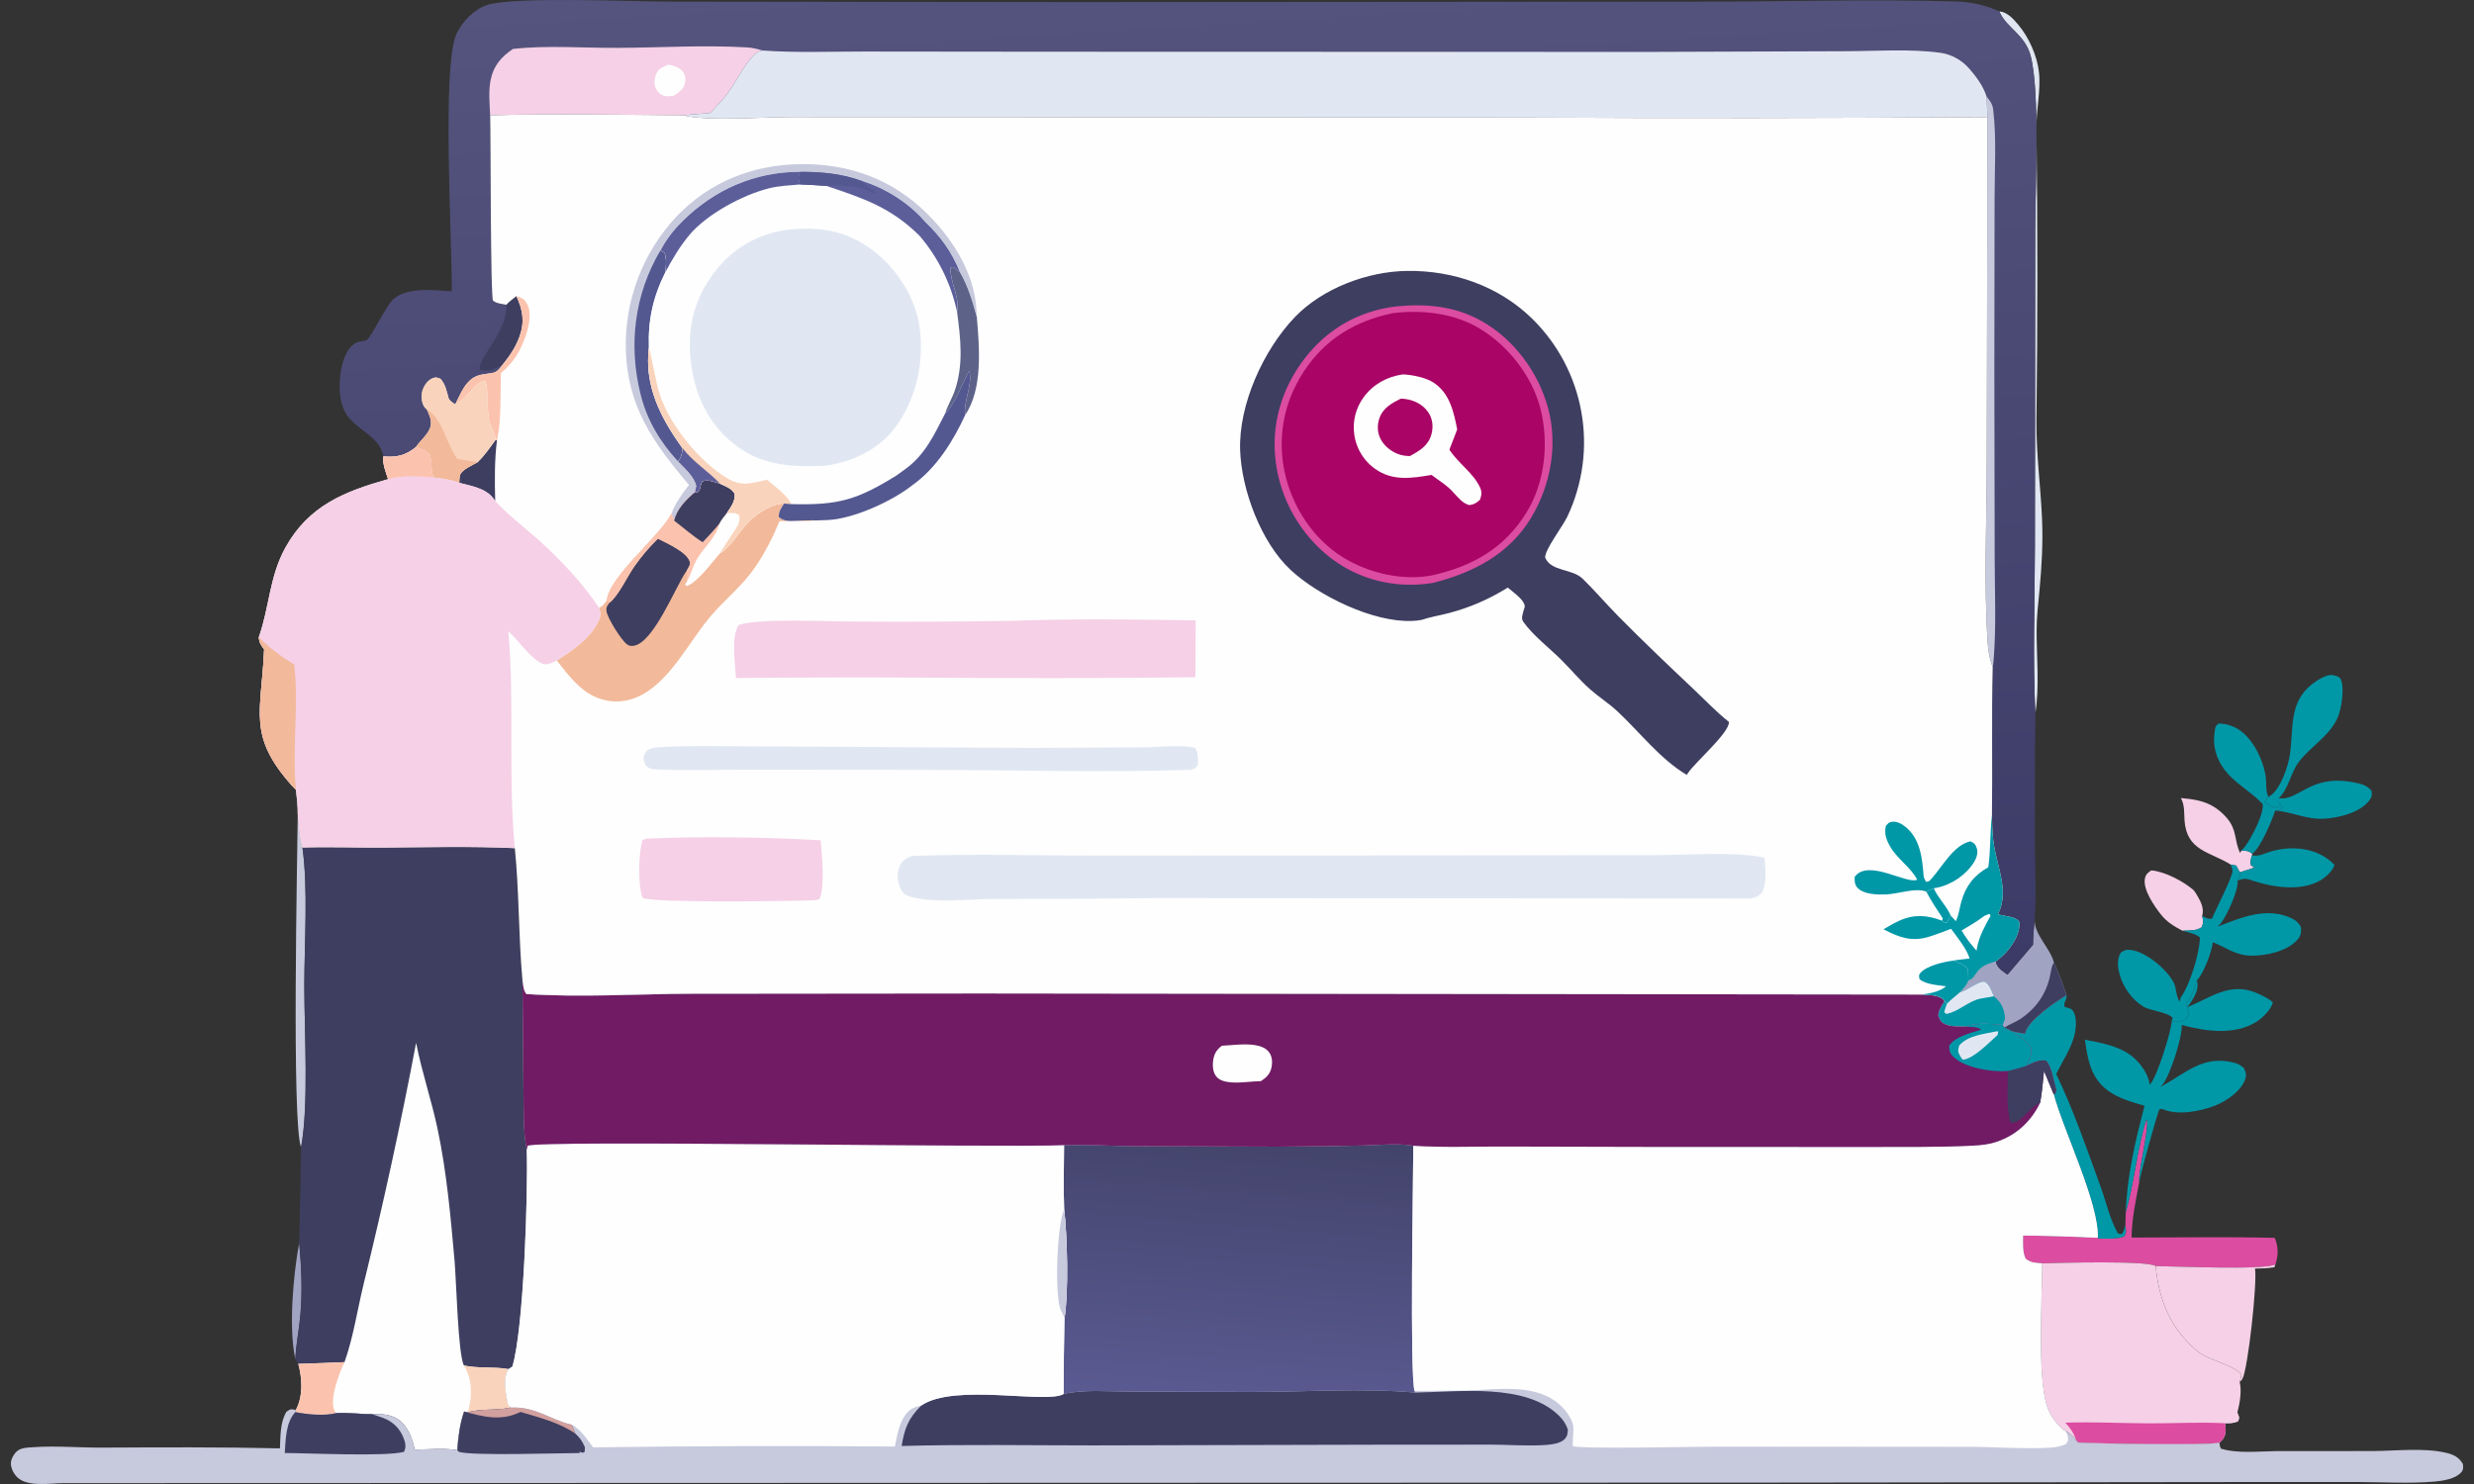 <svg width="150" height="90" viewBox="0 0 150 90" fill="none" xmlns="http://www.w3.org/2000/svg">
    <rect x="0" y="0" width="150" height="90" fill="#333333" stroke="none"/>
    <path
        d="M18.141 75.363C18.274 76.827 18.342 78.285 18.213 79.752C18.134 80.653 17.942 81.544 17.907 82.449C17.489 80.522 17.779 77.331 18.141 75.363Z"
        fill="#A1A3C3" />
    <path
        d="M121.221 0.691C121.698 0.727 122.063 1.138 122.359 1.488C123.009 2.256 123.509 3.369 123.622 4.372C123.748 5.483 123.447 6.681 123.471 7.812C123.545 13.707 123.545 19.602 123.471 25.497C123.458 27.651 123.722 29.428 123.811 31.49C123.873 32.923 123.79 34.373 123.655 35.8C123.578 36.62 123.482 37.418 123.481 38.245C123.48 39.885 123.659 41.644 123.404 43.267C123.239 39.913 123.374 36.489 123.377 33.126L123.397 13.885C123.399 11.427 123.692 5.557 123.118 3.387C122.786 2.132 121.711 1.704 121.278 0.816C121.258 0.775 121.24 0.732 121.221 0.691Z"
        fill="#E1E7F2" />
    <path
        d="M132.324 56.445C131.794 56.169 131.376 55.92 131 55.439C130.609 54.94 129.919 53.95 130.047 53.282C130.094 53.032 130.232 52.915 130.436 52.787C131.246 52.845 132.415 53.466 133.014 53.996C133.088 54.097 133.153 54.198 133.216 54.306C133.45 54.709 133.644 55.084 133.519 55.552C133.586 55.863 133.613 55.916 133.495 56.225C133.179 56.468 132.71 56.422 132.324 56.445Z"
        fill="#F5D0E6" />
    <path
        d="M18.053 49.387C18.127 50.027 18.134 50.79 18.338 51.397C18.691 53.917 18.454 57.165 18.453 59.779C18.451 62.516 18.735 67.067 18.253 69.585C17.681 68.122 18.028 51.993 18.053 49.387Z"
        fill="#C7C9DD" />
    <path
        d="M138.166 48.403C139.333 48.619 140.048 46.935 142.677 47.444C143.123 47.531 143.486 47.597 143.79 47.962C143.822 48.223 143.811 48.344 143.644 48.558C143.068 49.294 141.802 49.6 140.918 49.652C139.827 49.716 138.976 49.231 137.945 49.161C138.13 49.123 138.27 49.131 138.402 48.992L138.195 48.742L138.166 48.403Z"
        fill="#0097A7" />
    <path
        d="M132.225 48.402L132.346 48.411C133.447 48.503 134.271 48.744 135.019 49.615C135.644 50.341 135.452 50.963 135.819 51.731L135.901 51.577C136.196 51.61 136.333 51.577 136.551 51.785L136.542 51.873C136.527 51.915 136.513 51.957 136.5 52C136.451 52.152 136.449 52.28 136.454 52.44C136.618 52.588 136.603 52.606 136.819 52.597L136.603 52.632L136.655 52.626C136.381 52.738 136.089 52.794 135.819 52.906C135.726 52.789 135.658 52.63 135.587 52.499L135.247 52.432C133.972 51.641 132.572 51.61 132.448 49.74C132.421 49.313 132.458 48.85 132.257 48.461C132.247 48.441 132.236 48.422 132.225 48.402Z"
        fill="#F5D0E6" />
    <path
        d="M136.543 51.872C136.987 51.962 137.29 51.75 137.718 51.629C139.028 51.259 140.56 51.423 141.539 52.452C141.424 52.849 140.975 53.232 140.62 53.429C139.495 54.053 137.836 53.817 136.671 53.438C136.235 53.296 136.105 53.226 135.664 53.411C135.787 53.22 135.821 53.133 135.82 52.905C136.09 52.793 136.382 52.737 136.656 52.625L136.604 52.631L136.82 52.596C136.604 52.606 136.619 52.588 136.455 52.439C136.45 52.28 136.452 52.151 136.5 52C136.513 51.957 136.528 51.915 136.543 51.872Z"
        fill="#0097A7" />
    <path
        d="M137.187 48.762C136.474 47.993 135.502 47.527 134.859 46.662C134.363 45.995 134.147 45.217 134.274 44.393C134.314 44.134 134.298 44.041 134.519 43.878C134.877 43.884 135.181 43.959 135.507 44.115C136.522 44.602 137.229 46.051 137.376 47.133C137.424 47.471 137.365 47.912 137.493 48.226C137.508 48.261 137.524 48.295 137.539 48.33L137.294 48.625C137.522 48.822 137.697 48.918 137.988 49L138.148 48.94L138.195 48.742L138.403 48.992C138.27 49.131 138.13 49.123 137.945 49.161C137.738 49.79 137.072 51.399 136.551 51.785C136.332 51.577 136.196 51.61 135.901 51.578C135.99 51.497 136.065 51.409 136.135 51.313C136.517 50.789 137.278 49.365 137.187 48.762Z"
        fill="#0097A7" />
    <path
        d="M137.54 48.329C137.582 48.303 137.624 48.278 137.664 48.25C138.29 47.816 138.749 46.434 138.848 45.697C139.059 44.124 138.776 42.581 140.198 41.478C140.471 41.267 141.069 40.877 141.421 40.942C141.566 40.969 141.837 41.024 141.908 41.166C142.176 41.687 141.965 43.018 141.725 43.544C141.216 44.66 140.101 45.261 139.384 46.203C138.875 46.87 138.78 47.815 138.167 48.403L138.196 48.742L138.149 48.94L137.989 48.999C137.699 48.918 137.523 48.822 137.295 48.625L137.54 48.329Z"
        fill="#0097A7" />
    <path
        d="M125.296 60.354C125.319 60.656 125.079 60.801 125.188 61.073C125.382 61.129 125.579 61.139 125.696 61.322C125.947 61.717 125.871 62.426 125.756 62.853C125.551 63.615 125.024 64.423 124.667 65.134C125.732 67.353 126.54 69.711 127.381 72.023C127.71 72.928 127.932 73.984 128.418 74.812L128.642 74.843C128.782 74.671 128.793 74.541 128.853 74.336C128.856 74.329 128.861 74.323 128.866 74.316C128.911 74.627 128.944 74.695 128.808 74.989C128.329 75.177 127.799 75.1 127.29 75.124L127.186 75.069C127.282 72.998 125.104 68.581 124.508 66.345L124.612 66.329L124.671 66.119C124.526 65.628 124.397 64.671 124.046 64.325C123.596 64.249 123.257 64.474 122.844 64.651C123.086 64.22 123.197 64.028 123.13 63.538C122.871 63.104 122.367 62.828 121.961 62.54C122.234 62.599 122.508 62.648 122.784 62.694C122.788 62.671 122.791 62.647 122.796 62.624C122.971 61.885 124.644 60.737 125.296 60.354Z"
        fill="#0097A7" />
    <path
        d="M123.362 55.766C123.332 56.688 124.294 57.474 124.528 58.363C124.829 59.016 125.067 59.675 125.297 60.354C124.645 60.737 122.972 61.884 122.797 62.624C122.792 62.647 122.789 62.671 122.784 62.694C122.509 62.648 122.235 62.599 121.962 62.54L121.519 62.32L121.418 62.162C120.727 62.102 119.866 61.999 119.211 62.261C118.808 62.255 118.289 62.283 117.92 62.111C117.659 61.989 117.612 61.848 117.514 61.592C117.54 61.239 117.714 61.002 117.896 60.714L118.051 60.856C118.29 60.62 118.561 60.408 118.817 60.189C119.032 59.958 119.232 59.766 119.346 59.467C119.531 59.382 119.593 59.358 119.709 59.182C120.1 58.588 120.35 58.508 121.01 58.306C121.071 58.701 121.418 58.884 121.715 59.11L123.263 57.294C123.27 56.779 123.308 56.278 123.362 55.766Z"
        fill="#A1A3C3" />
    <path
        d="M121.52 62.32C121.855 62.105 122.228 61.986 122.562 61.753C123.543 61.066 124.14 60.154 124.34 58.953C124.368 58.787 124.39 58.656 124.462 58.501C124.483 58.455 124.506 58.409 124.528 58.363C124.829 59.016 125.067 59.674 125.297 60.354C124.645 60.737 122.972 61.884 122.797 62.624C122.792 62.647 122.789 62.671 122.785 62.694C122.509 62.648 122.235 62.599 121.962 62.54L121.52 62.32Z"
        fill="#3E3E60" />
    <path
        d="M118.816 60.189C118.854 60.177 118.892 60.165 118.929 60.153C119.341 60.015 119.942 59.52 120.316 59.53C120.647 59.718 120.743 60.086 120.886 60.421C121.31 60.751 121.497 61.139 121.562 61.67C121.583 61.836 121.479 62.007 121.418 62.162C120.727 62.102 119.866 61.999 119.211 62.261C118.808 62.255 118.289 62.282 117.92 62.11C117.659 61.989 117.612 61.847 117.514 61.592C117.54 61.239 117.714 61.002 117.896 60.714L118.051 60.855C118.29 60.619 118.561 60.408 118.816 60.189Z"
        fill="#0097A7" />
    <path
        d="M118.815 60.189C118.853 60.177 118.89 60.165 118.928 60.153C119.34 60.015 119.941 59.52 120.315 59.53C120.645 59.718 120.741 60.086 120.885 60.421L120.124 60.555C119.353 60.688 118.767 61.356 118 61.492L117.877 61.383C117.929 61.204 117.979 61.028 118.05 60.855C118.289 60.619 118.56 60.408 118.815 60.189Z"
        fill="#E1E7F2" />
    <path
        d="M135.247 52.432L135.587 52.498C135.659 52.63 135.727 52.789 135.819 52.905C135.821 53.134 135.787 53.22 135.664 53.411C135.745 53.962 134.997 55.575 134.645 56.004C134.59 56.071 134.511 56.138 134.449 56.194C135.899 55.65 137.46 54.954 139 55.721C139.251 55.846 139.365 55.982 139.507 56.218C139.528 56.549 139.52 56.741 139.28 57.007C138.664 57.694 137.401 57.964 136.516 57.96C135.568 57.956 134.999 57.479 134.164 57.14C134.125 57.653 133.597 59.084 133.211 59.429C133.054 59.878 132.901 60.531 132.541 60.851C132.611 61.07 132.679 61.28 132.715 61.509C132.575 61.759 132.549 61.84 132.256 61.926C132.05 61.986 131.873 61.989 131.666 61.935L131.727 61.738C131.47 61.391 130.364 61.301 129.949 61.047C129.262 60.625 128.711 59.852 128.51 59.073C128.391 58.61 128.343 58.187 128.587 57.763C128.756 57.671 128.831 57.6 129.028 57.601C129.996 57.602 131.395 58.782 131.809 59.62C131.958 59.926 131.943 60.515 132.16 60.734L132.217 60.5C132.767 59.755 133.373 57.776 133.383 56.853C133.118 56.62 132.66 56.544 132.324 56.445C132.71 56.422 133.179 56.468 133.495 56.225C133.613 55.916 133.585 55.863 133.519 55.552C133.728 55.661 133.872 55.759 134.117 55.71C134.339 55.149 135.357 53.215 135.361 52.808C135.362 52.714 135.276 52.529 135.247 52.432Z"
        fill="#0097A7" />
    <path
        d="M128.883 73.54C129.408 71.68 129.563 69.712 130.14 67.874C130.363 68.192 129.682 70.837 129.703 71.529L129.709 71.671C129.499 72.784 129.249 73.917 129.241 75.054C132.131 75.052 135.031 75.001 137.92 75.072C138.146 75.628 138.15 76.125 137.956 76.69C137.154 77.037 131.947 76.794 130.7 76.784C130.207 76.434 124.79 76.59 123.813 76.618C123.385 76.588 123.167 76.597 122.821 76.347C122.601 75.922 122.66 75.399 122.657 74.93C124.168 74.947 125.677 74.994 127.185 75.069L127.289 75.124C127.798 75.1 128.328 75.177 128.806 74.989C128.943 74.695 128.91 74.627 128.865 74.316L128.883 73.54Z"
        fill="#DC4CA0" />
    <path
        d="M137.957 76.689L137.896 76.856C137.502 76.923 137.119 76.93 136.722 76.936C136.871 77.756 136.296 83.037 135.96 83.62C135.895 83.733 135.879 83.735 135.793 83.808C135.845 83.665 135.869 83.528 135.9 83.378C135.534 82.809 133.885 82.496 133.25 81.961C131.594 80.568 130.904 78.899 130.701 76.784C131.948 76.794 137.155 77.037 137.957 76.689Z"
        fill="#F5D0E6" />
    <path
        d="M132.541 60.851C132.901 60.53 133.053 59.878 133.211 59.429C133.311 59.913 133.149 60.295 132.888 60.697C132.802 60.828 132.715 60.958 132.619 61.082C134.031 60.506 135.185 59.545 136.784 60.209C137.124 60.351 137.531 60.54 137.807 60.789C137.698 61.234 137.16 61.756 136.774 61.991C135.446 62.799 133.694 62.545 132.279 62.161C132.335 62.865 131.572 65.227 131.113 65.786C131.053 65.859 131.048 65.861 130.99 65.92L131.084 65.869C132.582 65.034 133.642 63.941 135.519 64.469C135.74 64.531 135.881 64.634 136.054 64.778C136.161 65.04 136.224 65.179 136.122 65.469C135.873 66.175 134.984 66.782 134.313 67.047C133.415 67.403 132.086 67.652 131.166 67.286C131.04 67.235 131.087 67.254 130.917 67.28C130.705 67.876 129.776 71.164 129.711 71.671L129.704 71.528C129.683 70.837 130.364 68.192 130.142 67.874C129.565 69.712 129.409 71.68 128.884 73.54C128.968 71.29 129.456 69.231 130.025 67.063C129.237 66.83 128.463 66.627 127.79 66.13C126.757 65.367 126.576 64.246 126.41 63.056C127.384 63.242 128.477 63.428 129.275 64.067C129.767 64.463 130.254 65.133 130.34 65.774C130.356 65.757 130.374 65.742 130.39 65.725C130.766 65.323 131.663 62.525 131.666 61.935C131.873 61.989 132.05 61.986 132.256 61.926C132.549 61.84 132.575 61.759 132.715 61.509C132.679 61.28 132.611 61.07 132.541 60.851Z"
        fill="#0097A7" />
    <path
        d="M123.814 76.618C124.791 76.59 130.208 76.434 130.701 76.784C130.903 78.899 131.594 80.567 133.249 81.961C133.885 82.496 135.533 82.809 135.9 83.378C135.869 83.527 135.845 83.665 135.793 83.807C135.93 84.369 135.798 85.117 135.652 85.673C135.747 85.912 135.796 85.937 135.705 86.187C135.439 86.323 135.206 86.312 134.911 86.315C134.958 86.659 134.99 87.008 134.76 87.298C134.698 87.375 134.645 87.421 134.572 87.493C133.945 87.67 127.05 87.552 125.985 87.482L125.878 87.349C125.676 87.095 125.503 86.931 125.221 86.767C125.099 86.727 125.049 86.686 124.956 86.595C124.543 86.191 124.238 85.729 124.074 85.173C123.526 83.321 123.808 78.758 123.814 76.618Z"
        fill="#F5D0E6" />
    <path
        d="M125.221 86.28C124.974 85.982 124.699 85.727 124.598 85.345C124.643 85.324 124.686 85.297 124.734 85.283C125.037 85.198 135.424 85.311 135.615 85.394L135.652 85.674C135.748 85.912 135.797 85.937 135.706 86.187C135.44 86.323 135.207 86.312 134.912 86.315C133.389 86.234 131.814 86.327 130.282 86.322C128.594 86.316 126.908 86.223 125.221 86.28Z"
        fill="#F5D0E6" />
    <path
        d="M125.221 86.28C126.908 86.222 128.594 86.316 130.282 86.322C131.814 86.327 133.389 86.234 134.912 86.315C134.959 86.659 134.991 87.008 134.761 87.298C134.699 87.375 134.646 87.421 134.573 87.493C133.946 87.67 127.051 87.552 125.986 87.482L125.879 87.349C125.724 86.888 125.542 86.633 125.221 86.28Z"
        fill="#DC4CA0" />
    <path
        d="M18.338 51.397C19.97 51.349 21.606 51.411 23.239 51.4C25.89 51.383 28.566 51.313 31.214 51.437C31.483 54.101 31.434 56.774 31.676 59.433L31.739 66.115C31.762 67.315 31.703 68.54 31.936 69.724C32.018 72.355 31.758 80.574 31.065 82.877L30.833 83.031C30.469 83.591 30.676 84.519 30.791 85.165C30.851 85.236 30.9 85.317 30.984 85.36C30.116 85.562 29.231 85.405 28.348 85.65L28.14 85.605C27.878 86.354 27.782 87.16 27.726 87.95C26.961 87.805 25.933 87.912 25.141 87.91C25.014 87.324 24.799 86.674 24.349 86.253C23.813 85.751 23.204 85.751 22.518 85.755C21.806 85.773 21.113 85.648 20.384 85.697C19.672 85.888 18.623 85.778 17.906 85.639L17.939 85.507C18.386 84.672 18.326 83.606 18.087 82.714L17.908 82.448C17.942 81.544 18.134 80.653 18.213 79.752C18.343 78.284 18.275 76.826 18.141 75.362C18.188 73.437 18.225 71.511 18.252 69.585C18.734 67.066 18.45 62.516 18.452 59.779C18.453 57.165 18.69 53.917 18.338 51.397Z"
        fill="#3E3E60" />
    <path
        d="M25.229 63.242C25.577 65.027 26.162 66.717 26.535 68.484C27.088 71.108 27.324 73.81 27.562 76.478C27.665 77.639 27.772 82.162 28.128 82.812C29.029 83.007 29.947 82.87 30.833 83.032C30.469 83.591 30.676 84.519 30.791 85.165C30.851 85.237 30.9 85.317 30.984 85.361C30.116 85.563 29.231 85.406 28.348 85.65L28.14 85.605C27.878 86.355 27.782 87.161 27.726 87.951C26.961 87.805 25.933 87.913 25.141 87.91C25.014 87.325 24.799 86.675 24.349 86.254C23.813 85.752 23.204 85.751 22.518 85.755C21.806 85.774 21.113 85.649 20.384 85.697C19.672 85.889 18.623 85.779 17.906 85.639L17.939 85.508C18.386 84.673 18.326 83.607 18.087 82.714C19.021 82.686 19.955 82.652 20.888 82.61C21.427 81.091 21.666 79.432 22.049 77.866C23.24 73.02 24.3 68.145 25.229 63.242Z"
        fill="#FEFEFE" />
    <path
        d="M28.129 82.811C29.029 83.007 29.948 82.87 30.834 83.031C30.469 83.591 30.677 84.519 30.792 85.165C30.852 85.237 30.901 85.317 30.985 85.36C30.117 85.562 29.232 85.405 28.349 85.65C28.385 85.555 28.389 85.552 28.419 85.436C28.653 84.535 28.607 83.615 28.129 82.811Z"
        fill="#F9D3BB" />
    <path
        d="M18.087 82.714C19.021 82.686 19.955 82.651 20.888 82.609C20.574 83.258 19.96 84.842 20.278 85.547C20.318 85.636 20.326 85.636 20.384 85.697C19.672 85.888 18.623 85.778 17.906 85.639L17.939 85.507C18.386 84.672 18.326 83.606 18.087 82.714Z"
        fill="#FBC3AE" />
    <path
        d="M27.391 17.664C27.426 14.815 26.771 3.997 27.681 2.049C28.024 1.314 28.727 0.582 29.5 0.313C31.059 -0.231 38.475 0.099 40.62 0.099L65.309 0.128L102.852 0.099C108.089 0.107 113.374 -0.065 118.605 0.089C119.519 0.116 120.39 0.309 121.22 0.691C121.239 0.732 121.257 0.775 121.277 0.816C121.711 1.704 122.785 2.132 123.118 3.387C123.692 5.557 123.399 11.427 123.396 13.885L123.377 33.127C123.374 36.489 123.239 39.913 123.404 43.267C123.373 46.061 123.366 48.854 123.384 51.647C123.386 53.002 123.469 54.417 123.361 55.765C123.307 56.277 123.27 56.779 123.263 57.294L121.714 59.11C121.418 58.884 121.07 58.701 121.009 58.306C121.284 58.103 121.542 57.877 121.755 57.609C122.128 57.142 122.498 56.525 122.433 55.912C122.214 55.575 121.613 55.584 121.219 55.471L121.142 55.449C121.812 54.077 121.141 52.712 120.904 51.322C120.798 50.7 120.785 50.076 120.774 49.447C120.815 46.448 120.743 43.447 120.821 40.449C120.615 39.943 120.543 39.419 120.508 38.877C120.279 35.282 120.456 31.584 120.46 27.975L120.501 7.101C111.093 7.164 101.686 7.173 92.279 7.127L62.205 7.106L47.806 7.097C46.206 7.097 42.843 7.368 41.422 6.988C37.528 6.965 33.609 6.875 29.718 6.992C29.76 8.248 29.733 18.059 29.891 18.226C30.056 18.4 30.469 18.437 30.698 18.483C30.872 18.287 31.104 18.125 31.308 17.959C31.699 18.797 31.823 19.522 31.493 20.427C31.29 20.985 30.979 21.481 30.613 21.942L30.511 22.073C30.49 22.099 30.469 22.124 30.448 22.15C30.251 22.398 30.157 22.567 29.82 22.625C29.199 22.731 28.816 22.689 28.348 23.215C28.032 23.569 27.814 24.103 27.599 24.525C27.448 24.41 27.247 24.315 27.196 24.131C27.077 23.706 27.007 23.322 26.715 22.978C26.491 22.895 26.441 22.852 26.207 22.951C25.947 23.06 25.737 23.354 25.64 23.612C25.54 23.88 25.541 24.315 25.673 24.575C25.722 24.671 25.779 24.77 25.877 24.818C26.047 25.212 26.25 25.568 26.065 25.997C25.881 26.421 25.474 26.732 25.223 27.112C24.583 27.624 24.066 27.749 23.244 27.682C23.065 26.659 22.058 26.233 21.354 25.554C20.739 24.96 20.607 24.243 20.594 23.427C20.582 22.619 20.809 21.161 21.628 20.769C21.8 20.687 22.061 20.712 22.225 20.629C22.476 20.503 23.403 18.569 23.821 18.172C24.655 17.379 26.329 17.605 27.391 17.664Z"
        fill="url(#paint0_linear_4153_16919)" />
    <path
        d="M30.698 18.483C30.873 18.287 31.105 18.125 31.309 17.959C31.7 18.797 31.823 19.522 31.493 20.428C31.29 20.985 30.98 21.481 30.613 21.942L30.511 22.073C30.491 22.099 30.469 22.124 30.448 22.15C30.017 22.364 29.6 22.562 29.114 22.441C28.849 21.814 30.823 20.107 30.698 18.483Z"
        fill="#3E3E60" />
    <path
        d="M120.445 5.854C120.656 6.11 120.809 6.312 120.849 6.648C121.057 8.385 120.932 10.268 120.933 12.019L120.919 22.462L120.939 33.844C120.942 35.909 121.042 38.037 120.87 40.093C120.86 40.215 120.841 40.329 120.821 40.449C120.615 39.943 120.542 39.419 120.508 38.878C120.278 35.282 120.456 31.584 120.459 27.975L120.501 7.101L120.445 5.854Z"
        fill="#C7C9DD" />
    <path
        d="M31.104 2.966C33.203 2.736 35.364 2.915 37.473 2.903C40.054 2.889 42.69 2.723 45.263 2.873C45.599 2.893 45.905 2.956 46.224 3.063C46.067 3.105 45.925 3.142 45.802 3.255C45.14 3.862 44.645 4.955 44.101 5.692C43.792 6.109 43.404 6.45 43.08 6.851L41.421 6.988C37.527 6.965 33.608 6.875 29.717 6.992C29.688 6.298 29.609 5.531 29.748 4.845C29.925 3.974 30.396 3.445 31.104 2.966Z"
        fill="#F5D0E6" />
    <path
        d="M40.463 3.936C40.563 3.933 40.579 3.928 40.692 3.953C40.939 4.007 41.306 4.163 41.441 4.394C41.566 4.606 41.581 4.791 41.531 5.031C41.445 5.442 41.15 5.607 40.818 5.823C40.655 5.832 40.479 5.847 40.317 5.822C40.102 5.789 39.911 5.628 39.805 5.444C39.648 5.172 39.66 4.89 39.746 4.596C39.867 4.183 40.108 4.113 40.463 3.936Z"
        fill="#FEFEFE" />
    <path
        d="M46.224 3.062C48.27 3.211 50.37 3.123 52.422 3.125L63.575 3.137L100.02 3.148L111.837 3.106C113.713 3.106 115.818 2.945 117.665 3.205C118.344 3.3 118.971 3.666 119.418 4.185C119.835 4.67 120.243 5.219 120.439 5.834C120.441 5.841 120.443 5.847 120.445 5.853L120.501 7.1C111.094 7.164 101.686 7.172 92.279 7.127L62.205 7.106L47.806 7.097C46.206 7.096 42.843 7.368 41.422 6.987L43.081 6.851C43.404 6.45 43.794 6.109 44.102 5.691C44.646 4.955 45.141 3.861 45.803 3.255C45.926 3.142 46.068 3.105 46.224 3.062Z"
        fill="#E1E7F2" />
    <path
        d="M31.676 59.433C31.724 59.736 31.722 60.042 31.915 60.286C35.195 60.5 38.595 60.283 41.886 60.266L59.466 60.249L116.522 60.315C116.916 60.342 117.576 60.325 117.853 60.647C117.871 60.666 117.882 60.691 117.896 60.713C117.713 61.002 117.54 61.239 117.513 61.592C117.611 61.847 117.658 61.989 117.919 62.11C118.289 62.282 118.808 62.255 119.21 62.261C119.865 61.999 120.727 62.102 121.417 62.162L121.519 62.319L121.961 62.54C122.368 62.828 122.871 63.104 123.13 63.537C123.198 64.027 123.086 64.22 122.844 64.651C123.257 64.473 123.596 64.248 124.046 64.324C124.397 64.671 124.526 65.628 124.672 66.118L124.612 66.329L124.509 66.344C125.104 68.581 127.282 72.997 127.187 75.068C125.678 74.993 124.169 74.947 122.659 74.929C122.662 75.398 122.603 75.922 122.823 76.346C123.168 76.596 123.387 76.588 123.814 76.618C123.809 78.758 123.527 83.321 124.074 85.173C124.239 85.729 124.543 86.191 124.956 86.595C125.05 86.686 125.099 86.727 125.222 86.767C125.503 86.931 125.676 87.095 125.878 87.349L125.985 87.482C127.051 87.552 133.945 87.67 134.573 87.493C134.576 87.661 134.59 87.707 134.657 87.854C135.639 88.164 136.944 88.018 137.975 88.006L143.876 88.001C145.264 87.995 146.99 87.787 148.337 88.114C148.79 88.224 149.09 88.385 149.329 88.787C149.336 89.009 149.376 89.111 149.226 89.29C148.887 89.689 148.107 89.809 147.606 89.853C146.084 89.984 144.487 89.882 142.952 89.879L134.542 89.882L107.069 89.915L3.848 89.948C3.056 89.95 1.69 90.194 1.062 89.607C0.84 89.399 0.645 89.034 0.661 88.722C0.675 88.47 0.835 88.186 1.02 88.02C1.284 87.783 1.696 87.79 2.033 87.767C3.406 87.674 4.834 87.8 6.214 87.793C9.805 87.775 13.38 87.755 16.971 87.838C17.011 87.094 16.975 86.273 17.367 85.617C17.639 85.431 17.633 85.457 17.939 85.507L17.906 85.639C18.622 85.778 19.672 85.888 20.383 85.697C21.113 85.649 21.806 85.773 22.518 85.755C23.204 85.751 23.813 85.751 24.349 86.254C24.799 86.674 25.014 87.324 25.141 87.91C25.933 87.912 26.96 87.805 27.726 87.95C27.782 87.16 27.877 86.355 28.14 85.605L28.348 85.65C29.231 85.405 30.116 85.562 30.984 85.36C30.9 85.317 30.851 85.237 30.791 85.165C30.675 84.519 30.468 83.591 30.833 83.031L31.065 82.877C31.757 80.574 32.018 72.355 31.936 69.724C31.703 68.541 31.762 67.315 31.738 66.115L31.676 59.433Z"
        fill="#C7C9DD" />
    <path
        d="M17.908 85.639C18.624 85.779 19.674 85.889 20.385 85.697C21.115 85.649 21.808 85.774 22.52 85.755C22.766 85.836 23.015 85.909 23.257 86.004C23.823 86.225 24.236 86.624 24.461 87.191C24.589 87.514 24.635 87.738 24.496 88.051C23.332 88.349 18.788 88.127 17.264 88.12C17.325 87.298 17.318 86.271 17.908 85.639Z"
        fill="#3E3E60" />
    <path
        d="M30.985 85.36C32.462 85.288 33.321 86.081 34.665 86.403L34.874 86.934C35.164 87.192 35.306 87.413 35.462 87.767L35.452 88.049L35.328 88.111L35.12 88.036L35.169 88.121C33.927 88.125 28.626 88.301 27.819 88.05L27.727 87.95C27.782 87.16 27.878 86.355 28.141 85.605L28.349 85.65C29.232 85.405 30.116 85.562 30.985 85.36Z"
        fill="#3E3E60" />
    <path
        d="M30.983 85.36C32.46 85.288 33.319 86.081 34.663 86.403L34.872 86.934C33.856 86.248 32.724 85.984 31.563 85.628C30.379 86.203 29.351 85.936 28.139 85.605L28.347 85.65C29.23 85.405 30.114 85.562 30.983 85.36Z"
        fill="#D2A09F" />
    <path
        d="M64.494 84.539C65.706 84.257 67.165 84.393 68.409 84.391L75.825 84.416C79.125 84.421 82.51 84.166 85.796 84.454C88.448 84.423 92.482 83.852 94.523 85.859C94.783 86.114 94.943 86.357 95.061 86.7C95.039 86.965 95.041 87.123 94.822 87.315C94.562 87.543 94.095 87.605 93.759 87.63C92.665 87.712 91.518 87.615 90.418 87.613L83.198 87.618L66.253 87.659C62.395 87.659 58.523 87.589 54.668 87.694C54.833 86.648 55.084 85.999 55.857 85.243C57.853 83.863 63.469 85.168 64.494 84.539Z"
        fill="#3E3E60" />
    <path
        d="M64.517 69.448C65.91 69.407 67.306 69.497 68.7 69.512L77.478 69.541C79.189 69.532 80.901 69.509 82.612 69.472C83.585 69.452 84.738 69.318 85.69 69.485C85.683 71.312 85.466 83.402 85.763 84.352L85.795 84.455C82.509 84.167 79.124 84.421 75.823 84.417L68.408 84.391C67.163 84.393 65.705 84.257 64.493 84.539C64.489 83.006 64.507 81.473 64.545 79.94C64.795 78.385 64.712 74.947 64.522 73.344C64.468 72.051 64.511 70.743 64.517 69.448Z"
        fill="url(#paint1_linear_4153_16919)" />
    <path
        d="M31.936 69.725L31.99 69.488C32.603 69.123 61.07 69.622 64.517 69.448C64.51 70.743 64.467 72.051 64.522 73.345C64.712 74.948 64.794 78.385 64.545 79.94C64.506 81.473 64.489 83.006 64.492 84.539C63.467 85.168 57.852 83.863 55.855 85.243C55.386 85.345 55.119 85.469 54.846 85.878C54.494 86.408 54.38 87.114 54.259 87.727C48.159 87.679 42.06 87.695 35.96 87.778C35.603 87.304 35.205 86.68 34.664 86.403C33.32 86.081 32.461 85.288 30.984 85.361C30.9 85.317 30.851 85.237 30.791 85.165C30.675 84.519 30.468 83.591 30.833 83.032L31.065 82.878C31.757 80.574 32.018 72.356 31.936 69.725Z"
        fill="#FEFEFE" />
    <path
        d="M64.52 73.344C64.711 74.947 64.793 78.384 64.543 79.94C64.484 79.758 64.369 79.585 64.298 79.404C63.935 78.471 64.084 74.302 64.52 73.344Z"
        fill="#C7C9DD" />
    <path
        d="M123.93 64.941L124.509 66.344C125.104 68.581 127.283 72.997 127.187 75.068C125.679 74.993 124.17 74.947 122.659 74.929C122.662 75.398 122.603 75.922 122.823 76.346C123.169 76.596 123.387 76.588 123.815 76.618C123.809 78.758 123.527 83.321 124.075 85.173C124.239 85.729 124.544 86.191 124.957 86.595C125.051 86.686 125.1 86.727 125.222 86.767C125.291 86.898 125.362 87.015 125.38 87.165C125.408 87.396 125.379 87.411 125.245 87.587C124.95 87.721 124.65 87.775 124.329 87.795C122.681 87.899 120.912 87.737 119.246 87.747L103.963 87.735C103.048 87.734 95.585 87.897 95.355 87.694C95.364 87.483 95.364 87.269 95.378 87.058C95.388 86.909 95.406 86.759 95.4 86.608C95.379 86.133 94.987 85.589 94.653 85.271C93.169 83.856 90.853 84.275 89.002 84.326C87.924 84.356 86.843 84.336 85.764 84.351C85.466 83.402 85.684 71.312 85.69 69.484C87.447 69.601 89.248 69.53 91.01 69.534L100.456 69.556L113.173 69.559C115.306 69.547 117.465 69.589 119.595 69.48C120.115 69.454 120.591 69.407 121.085 69.236C122.272 68.825 123.154 68.001 123.696 66.871C123.814 66.237 123.86 65.582 123.93 64.941Z"
        fill="#FEFEFE" />
    <path
        d="M31.676 59.433C31.724 59.736 31.723 60.042 31.915 60.286C35.195 60.5 38.595 60.283 41.886 60.266L59.467 60.249L116.522 60.315C116.916 60.342 117.576 60.325 117.854 60.647C117.871 60.666 117.882 60.691 117.896 60.713C117.713 61.002 117.54 61.239 117.513 61.592C117.611 61.847 117.658 61.989 117.919 62.11C118.289 62.282 118.808 62.255 119.211 62.261C119.865 61.999 120.727 62.102 121.417 62.162L121.519 62.319L121.961 62.54C122.368 62.828 122.871 63.104 123.131 63.537C123.198 64.027 123.086 64.22 122.844 64.651C123.257 64.473 123.596 64.248 124.047 64.324C124.397 64.671 124.526 65.628 124.672 66.118L124.612 66.329L124.509 66.344L123.929 64.941C123.86 65.582 123.814 66.237 123.695 66.871C123.154 68.001 122.272 68.825 121.085 69.236C120.591 69.407 120.114 69.454 119.595 69.48C117.464 69.589 115.305 69.547 113.172 69.559L100.455 69.556L91.009 69.534C89.247 69.53 87.446 69.601 85.69 69.484C84.738 69.318 83.585 69.452 82.612 69.471C80.901 69.508 79.189 69.531 77.478 69.54L68.7 69.511C67.306 69.497 65.91 69.407 64.517 69.447C61.07 69.622 32.603 69.122 31.99 69.487L31.936 69.724C31.703 68.541 31.762 67.315 31.739 66.115L31.676 59.433Z"
        fill="#701B64" />
    <path
        d="M122.845 64.651C123.258 64.474 123.597 64.248 124.047 64.324C124.398 64.671 124.527 65.628 124.672 66.118L124.613 66.329L124.51 66.345L123.93 64.942C123.861 65.583 123.815 66.237 123.696 66.871C123.24 67.096 122.927 67.51 122.541 67.832C122.325 68.012 122.18 68.11 121.9 68.092C121.626 67.163 121.74 65.924 121.742 64.949C122.113 64.87 122.479 64.754 122.845 64.651Z"
        fill="#3E3E60" />
    <path
        d="M74.085 63.42C74.718 63.386 75.465 63.284 76.088 63.382C76.434 63.437 76.784 63.557 76.98 63.867C77.136 64.114 77.153 64.439 77.095 64.719C77.011 65.132 76.79 65.344 76.451 65.568C75.864 65.575 75.245 65.69 74.661 65.643C74.333 65.617 73.939 65.549 73.729 65.266C73.522 64.989 73.507 64.576 73.564 64.249C73.629 63.877 73.787 63.642 74.085 63.42Z"
        fill="#FEFEFE" />
    <path
        d="M119.211 62.261C119.865 61.999 120.727 62.102 121.417 62.162L121.519 62.32L121.962 62.54C122.368 62.828 122.871 63.104 123.131 63.538C123.198 64.028 123.087 64.22 122.844 64.651C122.479 64.754 122.113 64.87 121.742 64.949C121.715 64.951 121.688 64.954 121.661 64.956C120.737 65.021 119.154 64.767 118.455 64.11C118.224 63.893 118.178 63.718 118.182 63.416C118.542 62.852 119.504 62.649 120.117 62.444C119.932 62.26 119.477 62.288 119.211 62.261Z"
        fill="#0097A7" />
    <path
        d="M121.104 62.537L121.152 62.578L121.117 62.764C120.645 63.186 119.634 64.243 118.996 64.266C118.934 64.182 118.901 64.141 118.846 64.046C118.694 63.782 118.707 63.697 118.787 63.409C119.321 62.779 120.335 62.704 121.104 62.537Z"
        fill="#E1E7F2" />
    <path
        d="M29.717 6.992C33.608 6.875 37.528 6.965 41.421 6.988C42.843 7.368 46.205 7.097 47.806 7.097L62.204 7.106L92.278 7.127C101.685 7.173 111.093 7.164 120.5 7.101L120.459 27.975C120.455 31.584 120.278 35.282 120.507 38.877C120.542 39.419 120.614 39.943 120.82 40.449C120.743 43.447 120.814 46.448 120.774 49.447C120.785 50.076 120.798 50.7 120.904 51.322C121.14 52.712 121.811 54.077 121.141 55.449L121.218 55.471C121.612 55.584 122.213 55.575 122.432 55.912C122.497 56.525 122.127 57.142 121.755 57.609C121.541 57.877 121.283 58.103 121.008 58.305C120.349 58.508 120.099 58.588 119.708 59.181C119.592 59.358 119.53 59.382 119.345 59.466C119.231 59.766 119.031 59.958 118.815 60.189C118.56 60.408 118.289 60.619 118.05 60.855L117.895 60.714C117.881 60.691 117.87 60.667 117.853 60.647C117.575 60.325 116.915 60.343 116.522 60.315L59.466 60.249L41.886 60.266C38.594 60.284 35.194 60.5 31.914 60.286C31.722 60.042 31.724 59.736 31.675 59.433C31.433 56.775 31.482 54.101 31.213 51.437C28.566 51.314 25.889 51.384 23.238 51.401C21.605 51.411 19.969 51.349 18.337 51.397C18.133 50.79 18.126 50.027 18.052 49.387C18.059 48.886 17.999 48.395 17.944 47.898C17.864 47.819 17.785 47.742 17.711 47.658C14.985 44.606 15.849 43.219 16.015 39.382C15.821 39.12 15.71 38.971 15.693 38.64C16.343 36.8 16.326 34.967 17.317 33.188C18.727 30.658 20.897 29.801 23.533 29.058C23.387 28.615 23.19 28.156 23.243 27.682C24.065 27.749 24.582 27.624 25.222 27.111C25.474 26.732 25.881 26.421 26.064 25.997C26.249 25.568 26.046 25.212 25.876 24.818C25.778 24.77 25.721 24.67 25.673 24.575C25.54 24.315 25.539 23.88 25.64 23.612C25.736 23.354 25.946 23.06 26.206 22.95C26.44 22.852 26.49 22.895 26.714 22.978C27.006 23.322 27.076 23.706 27.195 24.131C27.247 24.315 27.448 24.41 27.599 24.525C27.813 24.103 28.032 23.569 28.347 23.215C28.815 22.689 29.198 22.731 29.819 22.625C30.156 22.567 30.25 22.398 30.447 22.15C30.468 22.124 30.489 22.098 30.51 22.072L30.612 21.942C30.978 21.481 31.289 20.985 31.492 20.427C31.822 19.522 31.699 18.797 31.307 17.958C31.103 18.125 30.871 18.287 30.697 18.483C30.469 18.437 30.055 18.4 29.891 18.226C29.732 18.059 29.759 8.248 29.717 6.992Z"
        fill="#FEFEFE" />
    <path
        d="M116.791 54.072L117.243 53.871C117.51 54.476 118.016 54.929 118.276 55.533L118.042 55.956C117.868 55.949 117.87 55.954 117.743 55.835L117.792 55.699C117.444 55.166 117.083 54.638 116.791 54.072Z"
        fill="#0097A7" />
    <path
        d="M30.045 26.678L30.133 26.697C29.979 27.905 29.991 29.164 30.024 30.381C30.008 30.358 29.992 30.335 29.975 30.312C29.948 30.277 29.92 30.244 29.894 30.208C29.435 29.604 28.543 29.469 27.844 29.282C27.85 29.136 27.846 28.958 27.887 28.818C27.985 28.476 28.659 28.209 28.952 28.033C29.378 27.633 29.703 27.15 30.045 26.678Z"
        fill="#3E3E60" />
    <path
        d="M116.523 60.315C117.023 60.243 117.594 60.151 117.993 59.815C117.494 59.742 116.756 59.716 116.378 59.375C116.364 59.251 116.321 59.161 116.399 59.052C116.743 58.573 117.874 58.33 118.434 58.257C118.798 58.41 119.089 58.464 119.32 58.794L119.346 59.467C119.232 59.766 119.032 59.958 118.817 60.189C118.561 60.408 118.29 60.62 118.051 60.856L117.896 60.714C117.882 60.691 117.871 60.667 117.854 60.647C117.576 60.325 116.916 60.343 116.523 60.315Z"
        fill="#0097A7" />
    <path
        d="M31.308 17.959C31.63 18.07 31.775 18.103 31.95 18.419C32.278 19.011 32.043 19.926 31.819 20.525C31.496 21.388 31.086 22.039 30.373 22.627C30.328 23.936 30.413 25.423 30.134 26.697L30.046 26.678C30.031 26.181 29.73 25.932 29.651 25.476C29.515 24.701 29.614 23.896 29.454 23.114C28.869 23.036 28.253 24.239 27.691 24.486C27.661 24.5 27.63 24.512 27.6 24.525C27.814 24.103 28.033 23.569 28.348 23.215C28.816 22.689 29.199 22.731 29.82 22.625C30.157 22.567 30.251 22.398 30.448 22.15C30.469 22.124 30.49 22.099 30.511 22.073L30.613 21.942C30.979 21.481 31.29 20.985 31.493 20.428C31.823 19.522 31.7 18.797 31.308 17.959Z"
        fill="#FBC3AE" />
    <path
        d="M116.242 53.353C115.877 52.628 115.031 52.088 114.604 51.346C114.368 50.938 114.222 50.54 114.348 50.075C114.477 49.947 114.504 49.874 114.691 49.842C114.997 49.789 115.306 49.961 115.535 50.149C116.451 50.898 116.55 52.099 116.636 53.191L116.769 53.478C116.991 53.462 116.994 53.417 117.138 53.255C117.777 52.541 118.461 51.234 119.471 51.025C119.709 51.136 119.782 51.208 119.86 51.469C119.942 51.742 119.83 52.052 119.689 52.284C119.219 53.052 118.32 53.66 117.446 53.835C117.379 53.849 117.311 53.861 117.243 53.871L116.791 54.072C116.129 53.818 115.094 54.215 114.367 54.243C113.842 54.264 113.017 54.254 112.631 53.852C112.441 53.654 112.439 53.434 112.452 53.174C113.277 52.064 115.596 53.647 116.242 53.353Z"
        fill="#0097A7" />
    <path
        d="M25.877 24.818C25.779 24.77 25.722 24.67 25.673 24.575C25.541 24.315 25.539 23.88 25.64 23.612C25.737 23.354 25.947 23.06 26.207 22.95C26.441 22.852 26.49 22.895 26.715 22.978C27.006 23.322 27.077 23.706 27.196 24.131C27.247 24.315 27.448 24.41 27.599 24.525C27.63 24.512 27.661 24.5 27.691 24.486C28.252 24.239 28.868 23.036 29.454 23.114C29.613 23.895 29.514 24.701 29.65 25.476C29.73 25.932 30.031 26.181 30.046 26.678C29.704 27.15 29.379 27.632 28.952 28.033C28.659 28.209 27.986 28.476 27.887 28.818C27.847 28.958 27.85 29.136 27.844 29.282C27.349 29.078 26.802 29.029 26.276 28.949C26.147 28.512 26.169 28.049 26.084 27.6C25.821 27.285 25.593 27.247 25.223 27.111C25.474 26.732 25.881 26.421 26.064 25.997C26.25 25.568 26.047 25.212 25.877 24.818Z"
        fill="#F9D3BB" />
    <path
        d="M25.877 24.818C26.875 25.442 27.031 26.902 27.732 27.841C28.14 27.899 28.547 27.963 28.952 28.033C28.659 28.209 27.986 28.476 27.887 28.818C27.847 28.958 27.85 29.136 27.844 29.282C27.349 29.078 26.802 29.029 26.276 28.949C26.147 28.512 26.169 28.049 26.084 27.6C25.821 27.285 25.593 27.247 25.223 27.112C25.474 26.732 25.881 26.421 26.064 25.997C26.25 25.568 26.047 25.212 25.877 24.818Z"
        fill="#F2B99A" />
    <path
        d="M120.552 52.594C120.699 51.555 120.65 50.492 120.773 49.447C120.784 50.076 120.797 50.7 120.903 51.322C121.14 52.712 121.811 54.077 121.141 55.449L121.218 55.471C121.612 55.584 122.213 55.575 122.432 55.912C122.497 56.525 122.127 57.142 121.754 57.609C121.54 57.877 121.282 58.103 121.008 58.305C120.349 58.508 120.099 58.588 119.708 59.181C119.591 59.358 119.53 59.382 119.344 59.466L119.318 58.794C119.087 58.464 118.796 58.41 118.433 58.257C118.757 58.199 119.092 58.172 119.419 58.132C119.254 57.552 118.657 56.824 118.293 56.329C117.844 56.498 117.391 56.678 116.932 56.818C115.889 57.135 115.11 56.835 114.199 56.358C114.516 56.174 114.836 55.98 115.17 55.832C116.066 55.434 116.846 55.498 117.742 55.835C117.869 55.954 117.867 55.949 118.041 55.956L118.276 55.533L118.585 55.866C118.766 55.48 118.801 55.1 118.912 54.696C119.175 53.739 119.694 53.072 120.552 52.594Z"
        fill="#0097A7" />
    <path
        d="M120.31 55.547L120.621 55.418L120.687 55.543C120.343 56.176 120.003 56.76 119.87 57.478C119.863 57.515 119.855 57.552 119.849 57.589C119.845 57.611 119.843 57.633 119.839 57.656C119.49 57.262 119.195 56.89 118.934 56.431C119.397 56.149 119.881 55.879 120.31 55.547Z"
        fill="#FEFEFE" />
    <path
        d="M41.772 29.411C39.624 26.861 38.034 24.687 37.944 21.166C37.94 20.982 37.941 20.799 37.945 20.615C37.95 20.432 37.959 20.249 37.973 20.066C37.986 19.883 38.005 19.7 38.027 19.518C38.049 19.336 38.076 19.154 38.108 18.974C38.139 18.793 38.174 18.613 38.214 18.433C38.254 18.254 38.298 18.076 38.347 17.9C38.395 17.723 38.448 17.547 38.505 17.372C38.562 17.198 38.624 17.025 38.689 16.854C38.754 16.682 38.824 16.513 38.898 16.345C38.971 16.177 39.049 16.01 39.13 15.846C39.212 15.682 39.297 15.52 39.387 15.359C39.477 15.199 39.57 15.041 39.667 14.886C39.764 14.73 39.865 14.577 39.969 14.426C40.074 14.276 40.182 14.128 40.294 13.982C40.406 13.837 40.521 13.694 40.639 13.554C40.758 13.414 40.88 13.277 41.005 13.143C43.022 11.026 45.643 9.991 48.546 9.954C51.507 9.917 54.13 10.882 56.237 12.982C57.914 14.655 59.219 16.825 59.224 19.236C58.961 18.283 58.703 17.377 58.206 16.514C57.7 15.273 57.069 14.389 56.102 13.465C55.135 12.331 53.681 11.402 52.263 10.976C51 10.518 49.841 10.425 48.513 10.418C45.787 10.418 43.324 11.486 41.39 13.404C40.826 13.964 40.422 14.48 40.047 15.179C40.236 15.309 40.307 15.289 40.35 15.528C40.407 15.841 40.37 16.173 40.352 16.489C39.594 17.995 39.283 19.4 39.342 21.074C39.057 23.414 40.06 25.356 41.395 27.2C41.346 27.52 41.322 27.727 41.106 27.976C41.504 28.402 42.094 28.896 42.217 29.48L42.13 29.854C41.592 30.311 41.051 30.864 40.871 31.572L40.709 31.155C40.935 30.514 41.367 29.947 41.772 29.411Z"
        fill="#C7C9DD" />
    <path
        d="M40.046 15.18C40.236 15.309 40.307 15.289 40.35 15.528C40.407 15.841 40.37 16.173 40.351 16.489C39.594 17.995 39.283 19.401 39.342 21.075C39.057 23.414 40.06 25.357 41.394 27.2C41.345 27.52 41.322 27.727 41.105 27.976C40.025 26.805 39.237 25.493 38.846 23.939C38.089 20.932 38.463 17.852 40.046 15.18Z"
        fill="#545890" />
    <path
        d="M39.177 50.863C42.477 50.709 46.468 50.77 49.754 50.961C49.834 51.913 50.016 53.613 49.71 54.498L49.496 54.593C48.133 54.65 39.513 54.782 38.957 54.445C38.667 53.645 38.713 51.778 38.953 50.954L39.177 50.863Z"
        fill="#F5D0E6" />
    <path
        d="M39.695 45.331C41.96 45.187 44.304 45.274 46.577 45.269L62.637 45.357L69.438 45.319C70.393 45.312 71.541 45.149 72.464 45.354C72.674 45.65 72.624 46.028 72.628 46.377C72.482 46.621 72.469 46.603 72.195 46.69C66.662 46.867 61.089 46.688 55.55 46.691L45.209 46.682C43.4 46.68 41.563 46.745 39.757 46.667C39.485 46.656 39.361 46.6 39.148 46.433C39.041 46.181 38.965 46.016 39.077 45.737C39.194 45.445 39.43 45.416 39.695 45.331Z"
        fill="#E1E7F2" />
    <path
        d="M42.131 29.855C42.164 29.856 42.197 29.864 42.23 29.858C42.505 29.808 42.419 29.423 42.586 29.186C42.95 29.061 43.304 29.227 43.658 29.334C43.987 29.493 44.366 29.611 44.545 29.947C44.59 30.404 44.316 30.751 44.069 31.113C44.391 31.104 44.529 31.067 44.817 31.225C44.895 31.631 44.763 31.861 44.536 32.196C44.232 32.643 43.941 33.093 43.656 33.552C44.406 33.1 44.833 32.14 45.512 31.526C46.002 31.082 46.892 30.509 47.538 30.54C47.354 30.841 47.213 30.987 47.218 31.356C47.541 31.658 47.976 31.594 48.388 31.581C48.762 31.569 49.132 31.545 49.506 31.563C48.752 31.623 48.015 31.62 47.26 31.602C46.851 32.607 46.363 33.568 45.742 34.46C44.977 35.559 43.949 36.356 43.09 37.365C41.754 38.934 40.585 41.425 38.636 42.273C38.588 42.294 38.54 42.314 38.491 42.333C38.442 42.351 38.393 42.369 38.343 42.385C38.294 42.401 38.244 42.416 38.193 42.429C38.143 42.443 38.092 42.455 38.041 42.466C37.99 42.477 37.939 42.487 37.888 42.496C37.836 42.504 37.785 42.512 37.733 42.517C37.681 42.523 37.629 42.528 37.577 42.532C37.525 42.535 37.473 42.537 37.421 42.538C37.368 42.538 37.316 42.538 37.264 42.536C37.212 42.534 37.16 42.531 37.108 42.527C37.056 42.522 37.004 42.517 36.952 42.51C36.901 42.503 36.849 42.494 36.798 42.485C36.747 42.475 36.696 42.464 36.645 42.452C36.594 42.44 36.544 42.427 36.493 42.412C36.443 42.398 36.394 42.382 36.344 42.365C36.295 42.347 36.246 42.329 36.198 42.31C35.141 41.882 34.442 40.923 33.758 40.058C34.693 39.46 35.799 38.709 36.289 37.667C36.434 37.36 36.433 37.157 36.315 36.854C36.545 36.793 36.654 36.593 36.791 36.413C36.923 34.967 39.986 32.546 40.71 31.156L40.873 31.573C41.052 30.864 41.593 30.311 42.131 29.855Z"
        fill="#F2B99A" />
    <path
        d="M39.892 32.669C40.41 32.933 41.674 33.485 41.827 34.078C41.874 34.263 41.733 34.423 41.648 34.586L41.585 34.678C40.935 35.654 39.644 38.901 38.475 39.153C38.313 39.188 38.181 39.19 38.038 39.095C37.694 38.867 36.837 37.501 36.775 37.08C36.738 36.831 36.814 36.733 36.962 36.548C37.512 36.113 38.034 34.953 38.471 34.338C38.893 33.736 39.366 33.18 39.892 32.669Z"
        fill="#3E3E60" />
    <path
        d="M42.13 29.855C42.163 29.856 42.196 29.864 42.228 29.858C42.503 29.808 42.418 29.423 42.584 29.186C42.949 29.061 43.302 29.227 43.657 29.334C43.986 29.493 44.365 29.611 44.544 29.947C44.589 30.404 44.315 30.751 44.067 31.113C44.39 31.104 44.528 31.067 44.815 31.225C44.893 31.631 44.762 31.861 44.534 32.196C44.23 32.643 43.94 33.093 43.655 33.552C43.147 34.124 42.346 35.254 41.661 35.538L41.538 35.47L41.654 35.253L41.647 34.586C41.732 34.423 41.873 34.263 41.826 34.079C41.673 33.486 40.409 32.934 39.891 32.669C39.365 33.18 38.892 33.737 38.47 34.338C38.033 34.954 37.511 36.113 36.961 36.548L36.789 36.413C36.922 34.967 39.984 32.546 40.708 31.156L40.871 31.573C41.051 30.864 41.591 30.311 42.13 29.855Z"
        fill="#FBC3AE" />
    <path
        d="M44.067 31.113C44.389 31.103 44.527 31.067 44.815 31.225C44.893 31.63 44.761 31.861 44.534 32.196C44.23 32.643 43.939 33.092 43.654 33.552C43.147 34.123 42.346 35.254 41.661 35.537L41.537 35.47L41.653 35.253C41.904 34.832 42.005 34.34 42.255 33.911C42.655 33.224 43.463 32.542 43.611 31.763C43.71 31.541 43.92 31.312 44.067 31.113Z"
        fill="#FEFEFE" />
    <path
        d="M42.13 29.855C42.162 29.856 42.196 29.864 42.228 29.858C42.503 29.808 42.418 29.423 42.584 29.186C42.949 29.061 43.302 29.227 43.656 29.334C43.986 29.493 44.364 29.611 44.544 29.947C44.589 30.404 44.315 30.751 44.067 31.113C43.92 31.312 43.711 31.541 43.611 31.763C43.292 32.155 42.952 32.52 42.603 32.885C41.996 32.505 41.442 32.007 40.871 31.573C41.05 30.864 41.591 30.311 42.13 29.855Z"
        fill="#3E3E60" />
    <path
        d="M61.181 37.657C64.936 37.515 68.736 37.563 72.494 37.625L72.479 41.074C66.858 41.134 61.236 41.14 55.615 41.093C51.951 41.076 48.287 41.084 44.623 41.119C44.584 40.235 44.299 38.647 44.792 37.902C46.066 37.482 49.951 37.692 51.475 37.692C54.71 37.716 57.945 37.704 61.181 37.657Z"
        fill="#F5D0E6" />
    <path
        d="M55.255 51.913C59.021 51.771 62.835 51.891 66.605 51.89L88.87 51.874L100.539 51.859C102.597 51.855 104.977 51.623 106.987 52.008C107.024 52.704 107.152 53.49 106.834 54.134C106.603 54.365 106.448 54.434 106.128 54.491L70.174 54.468C66.832 54.506 63.49 54.524 60.147 54.522C58.666 54.529 56.759 54.777 55.342 54.422C55.009 54.338 54.798 54.263 54.631 53.948C54.412 53.535 54.361 53.033 54.521 52.591C54.659 52.209 54.901 52.075 55.255 51.913Z"
        fill="#E1E7F2" />
    <path
        d="M40.048 15.18C40.424 14.48 40.827 13.964 41.392 13.404C43.325 11.486 45.788 10.418 48.514 10.418C49.843 10.425 51.001 10.518 52.265 10.976C53.682 11.403 55.137 12.331 56.103 13.465C57.07 14.39 57.701 15.273 58.207 16.514C58.704 17.377 58.963 18.283 59.225 19.236C59.382 21.061 59.597 23.582 58.522 25.163C57.802 26.747 56.748 28.425 55.308 29.431C54.117 30.388 51.726 31.477 50.187 31.538C49.96 31.547 49.734 31.557 49.507 31.563C49.132 31.545 48.762 31.569 48.388 31.581C47.976 31.594 47.541 31.658 47.218 31.356C47.213 30.987 47.354 30.84 47.539 30.539C46.892 30.509 46.002 31.082 45.512 31.526C44.833 32.14 44.406 33.1 43.657 33.552C43.941 33.093 44.232 32.643 44.536 32.196C44.763 31.861 44.895 31.63 44.817 31.225C44.53 31.067 44.391 31.103 44.069 31.113C44.316 30.751 44.591 30.404 44.545 29.947C44.366 29.611 43.987 29.493 43.658 29.334C43.304 29.227 42.95 29.061 42.586 29.186C42.42 29.422 42.505 29.808 42.23 29.858C42.197 29.864 42.164 29.856 42.131 29.854L42.218 29.48C42.096 28.897 41.505 28.402 41.107 27.976C41.324 27.727 41.347 27.52 41.396 27.2C40.062 25.357 39.059 23.414 39.343 21.075C39.285 19.401 39.596 17.995 40.353 16.489C40.372 16.173 40.409 15.841 40.352 15.528C40.309 15.289 40.238 15.309 40.048 15.18Z"
        fill="#FEFEFE" />
    <path
        d="M58.027 18.911C58.184 17.93 57.623 17.19 57.626 16.252L57.777 16.193L58.208 16.514C58.704 17.377 58.963 18.283 59.226 19.236C59.382 21.061 59.597 23.582 58.522 25.163C58.412 24.276 58.958 23.48 58.783 22.503C58.61 22.6 57.98 24.413 57.359 25.024C57.341 25.042 57.323 25.059 57.305 25.076C57.447 24.6 57.731 24.156 57.893 23.679C58.429 22.104 58.241 20.521 58.027 18.911Z"
        fill="#5D6289" />
    <path
        d="M40.049 15.18C40.425 14.48 40.828 13.964 41.392 13.404C43.326 11.486 45.789 10.418 48.515 10.418C48.391 10.771 48.413 10.821 48.511 11.187C47.889 11.241 47.221 11.27 46.616 11.422C45.026 11.819 42.84 12.997 41.788 14.262C41.221 14.943 40.766 15.707 40.354 16.489C40.372 16.173 40.41 15.841 40.353 15.528C40.309 15.289 40.239 15.309 40.049 15.18Z"
        fill="#5C5E9A" />
    <path
        d="M48.513 10.418C49.842 10.425 51 10.518 52.264 10.976C53.681 11.403 55.136 12.331 56.102 13.465C57.069 14.39 57.7 15.273 58.206 16.514L57.775 16.194L57.625 16.252C57.622 17.19 58.182 17.93 58.026 18.912C57.981 18.699 57.929 18.489 57.871 18.28C57.813 18.071 57.748 17.864 57.677 17.659C57.606 17.454 57.529 17.251 57.445 17.051C57.362 16.851 57.272 16.654 57.176 16.459C57.08 16.265 56.978 16.073 56.87 15.885C56.763 15.697 56.649 15.512 56.529 15.331C56.41 15.15 56.285 14.973 56.155 14.8C56.025 14.627 55.889 14.458 55.748 14.293C54.023 12.589 52.36 12.024 50.109 11.278C49.577 11.231 49.044 11.21 48.51 11.187C48.411 10.821 48.389 10.771 48.513 10.418Z"
        fill="#5C5E9A" />
    <path
        d="M48.513 10.418C49.842 10.425 51 10.518 52.264 10.976C52.281 10.996 52.297 11.017 52.314 11.037C52.509 11.266 52.69 11.381 52.944 11.534C53.079 11.616 53.03 11.577 53.123 11.721C52.924 11.706 52.829 11.665 52.651 11.577C52.048 11.278 50.762 11.199 50.109 11.278C49.577 11.231 49.044 11.21 48.51 11.187C48.411 10.821 48.389 10.771 48.513 10.418Z"
        fill="#545890" />
    <path
        d="M39.343 21.075C39.598 22.03 39.716 23.045 40.025 23.981C40.626 25.804 42.444 28.034 44.092 29.004C44.989 29.532 45.561 29.306 46.505 29.093C47.014 29.524 47.664 29.986 47.992 30.573L47.539 30.539C46.892 30.509 46.002 31.082 45.512 31.526C44.833 32.14 44.406 33.1 43.657 33.552C43.941 33.093 44.232 32.643 44.536 32.196C44.764 31.861 44.895 31.63 44.817 31.225C44.53 31.067 44.392 31.103 44.069 31.113C44.317 30.751 44.591 30.404 44.546 29.947C44.367 29.611 43.987 29.493 43.658 29.334C43.304 29.227 42.95 29.061 42.586 29.186C42.42 29.423 42.505 29.808 42.23 29.858C42.197 29.864 42.164 29.856 42.132 29.854L42.218 29.48C42.096 28.897 41.505 28.402 41.107 27.976C41.324 27.727 41.347 27.52 41.396 27.2C40.062 25.357 39.059 23.414 39.343 21.075Z"
        fill="#F9D3BB" />
    <path
        d="M41.396 27.2C42.061 28.048 42.932 28.572 43.658 29.334C43.304 29.227 42.95 29.06 42.586 29.186C42.42 29.422 42.505 29.808 42.23 29.858C42.198 29.864 42.164 29.855 42.132 29.854L42.218 29.48C42.096 28.897 41.505 28.402 41.107 27.976C41.324 27.727 41.347 27.52 41.396 27.2Z"
        fill="#5C5E9A" />
    <path
        d="M57.303 25.077C57.321 25.059 57.34 25.042 57.358 25.025C57.979 24.413 58.609 22.6 58.782 22.504C58.957 23.481 58.411 24.276 58.521 25.164C57.801 26.747 56.747 28.425 55.307 29.431C54.116 30.388 51.725 31.477 50.186 31.538C49.959 31.547 49.733 31.557 49.506 31.563C49.131 31.545 48.761 31.569 48.387 31.581C47.975 31.594 47.541 31.658 47.217 31.356C47.212 30.987 47.353 30.841 47.538 30.539L47.99 30.573C50.842 30.646 51.965 30.319 54.362 28.831L54.874 28.46C56.08 27.6 56.645 26.361 57.303 25.077Z"
        fill="#545890" />
    <path
        d="M47.77 13.926C49.692 13.727 51.345 13.986 52.917 15.181C54.387 16.299 55.528 18.064 55.766 19.91C56.041 22.035 55.528 24.303 54.208 26.012C53.189 27.331 51.594 28.042 49.97 28.251C48.065 28.327 46.299 28.253 44.71 27.086C43.077 25.888 42.206 24.189 41.917 22.2C41.615 20.124 42.009 18.232 43.284 16.55C44.417 15.055 45.918 14.183 47.77 13.926Z"
        fill="#E1E7F2" />
    <path
        d="M25.222 27.111C25.593 27.246 25.821 27.284 26.084 27.599C26.168 28.049 26.146 28.512 26.276 28.949C26.802 29.029 27.348 29.078 27.844 29.281C28.543 29.468 29.435 29.603 29.894 30.208C29.92 30.243 29.948 30.277 29.975 30.312C29.992 30.334 30.008 30.358 30.024 30.381C30.796 31.233 31.736 31.933 32.595 32.696C33.903 33.859 35.355 35.393 36.314 36.853C36.431 37.157 36.432 37.36 36.288 37.666C35.797 38.709 34.691 39.46 33.756 40.057C33.531 40.16 33.205 40.35 32.951 40.27C32.222 40.04 31.43 38.801 30.819 38.284C31.21 42.653 30.796 47.075 31.213 51.437C28.566 51.313 25.889 51.383 23.238 51.4C21.605 51.411 19.969 51.349 18.337 51.397C18.133 50.79 18.126 50.027 18.052 49.386C18.059 48.886 17.999 48.395 17.944 47.898C17.864 47.819 17.785 47.742 17.711 47.658C14.985 44.606 15.849 43.218 16.015 39.382C15.821 39.119 15.71 38.971 15.693 38.64C16.343 36.8 16.326 34.967 17.317 33.188C18.727 30.658 20.897 29.8 23.533 29.058C23.387 28.615 23.19 28.156 23.243 27.682C24.065 27.749 24.582 27.624 25.222 27.111Z"
        fill="#F5D0E6" />
    <path
        d="M25.224 27.111C25.595 27.246 25.823 27.284 26.086 27.599C26.17 28.049 26.148 28.512 26.277 28.949C25.355 28.891 24.437 28.793 23.535 29.058C23.389 28.615 23.192 28.156 23.245 27.682C24.067 27.749 24.584 27.624 25.224 27.111Z"
        fill="#FBC3AE" />
    <path
        d="M18.825 33.546C18.86 33.615 18.882 33.648 18.903 33.719C19.085 34.341 18.427 38.886 18.043 39.431C17.846 39.711 17.7 39.703 17.389 39.749C17.305 39.62 17.224 39.498 17.196 39.343C16.951 37.985 18.017 34.657 18.825 33.546Z"
        fill="#F5D0E6" />
    <path
        d="M15.693 38.64C16.391 39.343 16.994 39.781 17.837 40.301C18.126 42.801 17.697 45.372 17.944 47.898C17.864 47.819 17.785 47.742 17.711 47.658C14.985 44.606 15.849 43.218 16.015 39.382C15.821 39.12 15.71 38.971 15.693 38.64Z"
        fill="#F2B99A" />
    <path
        d="M86.178 37.599C85.997 37.632 85.816 37.649 85.632 37.657C83.258 37.763 79.93 36.126 78.251 34.564C76.464 32.901 75.278 29.728 75.19 27.319C75.09 24.541 76.601 21.225 78.501 19.239C80.181 17.483 82.909 16.463 85.303 16.43C88.113 16.392 90.864 17.342 92.891 19.322C92.987 19.417 93.082 19.513 93.175 19.612C93.268 19.71 93.359 19.811 93.448 19.913C93.537 20.015 93.624 20.118 93.71 20.224C93.795 20.329 93.878 20.436 93.959 20.545C94.04 20.653 94.118 20.764 94.195 20.875C94.272 20.987 94.346 21.1 94.419 21.215C94.491 21.329 94.561 21.445 94.629 21.562C94.697 21.68 94.762 21.798 94.826 21.918C94.889 22.038 94.95 22.159 95.008 22.281C95.067 22.403 95.123 22.527 95.177 22.651C95.231 22.775 95.282 22.901 95.331 23.027C95.38 23.153 95.427 23.281 95.471 23.409C95.515 23.537 95.556 23.666 95.595 23.796C95.634 23.926 95.671 24.056 95.705 24.187C95.739 24.319 95.77 24.45 95.799 24.583C95.828 24.715 95.855 24.848 95.878 24.982C95.902 25.115 95.923 25.249 95.942 25.383C95.96 25.517 95.977 25.652 95.99 25.787C96.003 25.922 96.014 26.057 96.022 26.192C96.031 26.328 96.036 26.463 96.039 26.599C96.042 26.734 96.042 26.87 96.04 27.005C96.038 27.141 96.033 27.276 96.025 27.412C96.018 27.547 96.007 27.682 95.995 27.817C95.982 27.952 95.967 28.087 95.949 28.221C95.931 28.355 95.91 28.489 95.887 28.623C95.864 28.756 95.838 28.89 95.81 29.022C95.782 29.155 95.751 29.287 95.717 29.418C95.684 29.549 95.648 29.68 95.609 29.81C95.571 29.94 95.53 30.069 95.487 30.198C95.443 30.326 95.397 30.453 95.349 30.58C95.301 30.707 95.25 30.832 95.197 30.957C95.143 31.081 95.088 31.205 95.03 31.328C94.762 31.9 93.673 33.317 93.682 33.807C94.028 34.672 95.313 34.471 95.959 35.099C96.692 35.813 97.361 36.6 98.079 37.331C99.576 38.852 101.129 40.328 102.68 41.793C103.361 42.436 104.03 43.142 104.759 43.728L104.824 43.78C104.883 44.423 102.758 46.24 102.336 46.892L102.269 46.996C100.618 46.006 99.431 44.407 98.044 43.121C97.541 42.655 96.956 42.282 96.439 41.83C95.806 41.277 95.266 40.619 94.671 40.026C93.953 39.311 92.947 38.539 92.365 37.72C92.204 37.493 92.322 37.281 92.375 37.024C92.442 36.833 92.486 36.773 92.391 36.577C92.235 36.256 91.7 35.876 91.421 35.636C90.257 36.349 89.149 36.839 87.823 37.187C87.284 37.329 86.701 37.417 86.178 37.599Z"
        fill="#3E3E60" />
    <path
        d="M84.606 18.586C86.441 18.405 88.175 18.548 89.811 19.461C91.788 20.563 93.272 22.575 93.861 24.752C94.461 26.971 94.025 29.391 92.862 31.353C91.531 33.598 89.342 34.722 86.9 35.347C86.863 35.353 86.827 35.359 86.79 35.365C84.626 35.697 82.462 35.185 80.71 33.863C80.597 33.776 80.487 33.686 80.378 33.593C80.269 33.501 80.163 33.406 80.058 33.308C79.954 33.211 79.853 33.111 79.753 33.008C79.654 32.906 79.558 32.801 79.463 32.693C79.369 32.586 79.278 32.477 79.189 32.365C79.1 32.253 79.014 32.139 78.931 32.023C78.847 31.907 78.767 31.79 78.69 31.67C78.612 31.55 78.537 31.428 78.466 31.305C78.394 31.181 78.326 31.056 78.26 30.929C78.195 30.802 78.132 30.674 78.073 30.544C78.013 30.414 77.957 30.283 77.904 30.15C77.851 30.017 77.802 29.884 77.755 29.749C77.709 29.614 77.666 29.477 77.626 29.34C77.586 29.203 77.55 29.065 77.516 28.926C77.483 28.787 77.454 28.648 77.427 28.507C77.401 28.367 77.378 28.226 77.358 28.084C77.039 25.792 77.7 23.553 79.11 21.729C80.499 19.934 82.376 18.872 84.606 18.586Z"
        fill="#DC4CA0" />
    <path
        d="M84.43 18.996C86.21 18.771 88.147 18.988 89.706 19.922C91.461 20.975 92.927 22.85 93.414 24.85C93.916 26.916 93.668 29.275 92.54 31.1C91.212 33.249 89.287 34.329 86.893 34.879C85.088 35.261 82.958 34.756 81.41 33.792C79.61 32.67 78.348 30.733 77.898 28.671C77.426 26.514 77.848 24.356 79.061 22.516C80.355 20.551 82.173 19.47 84.43 18.996Z"
        fill="#A90466" />
    <path
        d="M85.046 22.706C85.619 22.727 86.454 22.895 86.928 23.21C87.897 23.852 88.143 24.979 88.35 26.045L87.877 27.272C88.404 28.084 89.307 28.669 89.72 29.53C89.863 29.828 89.839 30.009 89.73 30.311C89.508 30.511 89.389 30.586 89.091 30.634C88.676 30.533 88.41 30.17 88.124 29.871C87.757 29.441 87.241 29.148 86.796 28.803C85.591 29.001 84.448 29.194 83.381 28.44C83.339 28.41 83.297 28.379 83.256 28.347C83.215 28.315 83.175 28.282 83.136 28.248C83.097 28.214 83.058 28.178 83.021 28.142C82.983 28.106 82.947 28.069 82.911 28.031C82.876 27.993 82.841 27.954 82.807 27.915C82.774 27.875 82.741 27.834 82.71 27.793C82.678 27.752 82.648 27.71 82.618 27.667C82.589 27.624 82.56 27.58 82.533 27.536C82.506 27.491 82.48 27.446 82.455 27.401C82.43 27.355 82.406 27.309 82.384 27.262C82.361 27.215 82.34 27.167 82.32 27.119C82.299 27.071 82.281 27.023 82.263 26.974C82.245 26.925 82.229 26.876 82.214 26.826C82.198 26.776 82.184 26.726 82.172 26.675C82.159 26.625 82.148 26.574 82.138 26.523C82.128 26.472 82.119 26.421 82.112 26.369C82.097 26.269 82.087 26.169 82.082 26.068C82.077 25.967 82.077 25.866 82.082 25.765C82.087 25.664 82.097 25.564 82.112 25.464C82.126 25.364 82.146 25.265 82.171 25.167C82.195 25.069 82.225 24.972 82.259 24.877C82.293 24.782 82.332 24.689 82.375 24.598C82.418 24.506 82.466 24.418 82.518 24.331C82.57 24.244 82.626 24.16 82.686 24.08C83.275 23.29 84.087 22.851 85.046 22.706Z"
        fill="#FEFEFE" />
    <path
        d="M84.928 24.178C85.022 24.18 85.108 24.184 85.201 24.197C85.749 24.271 86.265 24.526 86.587 24.991C86.863 25.389 86.913 25.862 86.793 26.324C86.61 27.026 86.066 27.343 85.475 27.663C85.284 27.653 85.1 27.635 84.915 27.584C84.442 27.453 83.966 27.101 83.729 26.668C83.501 26.252 83.484 25.776 83.645 25.333C83.863 24.735 84.393 24.442 84.928 24.178Z"
        fill="#A90466" />
    <defs>
        <linearGradient id="paint0_linear_4153_16919" x1="74.817" y1="61.326" x2="70.981" y2="-2.172"
            gradientUnits="userSpaceOnUse">
            <stop stop-color="#3C3B67" />
            <stop offset="1" stop-color="#55547E" />
        </linearGradient>
        <linearGradient id="paint1_linear_4153_16919" x1="75.844" y1="68.846" x2="74.464" y2="85.068"
            gradientUnits="userSpaceOnUse">
            <stop stop-color="#43446B" />
            <stop offset="1" stop-color="#5A5A92" />
        </linearGradient>
    </defs>
</svg>